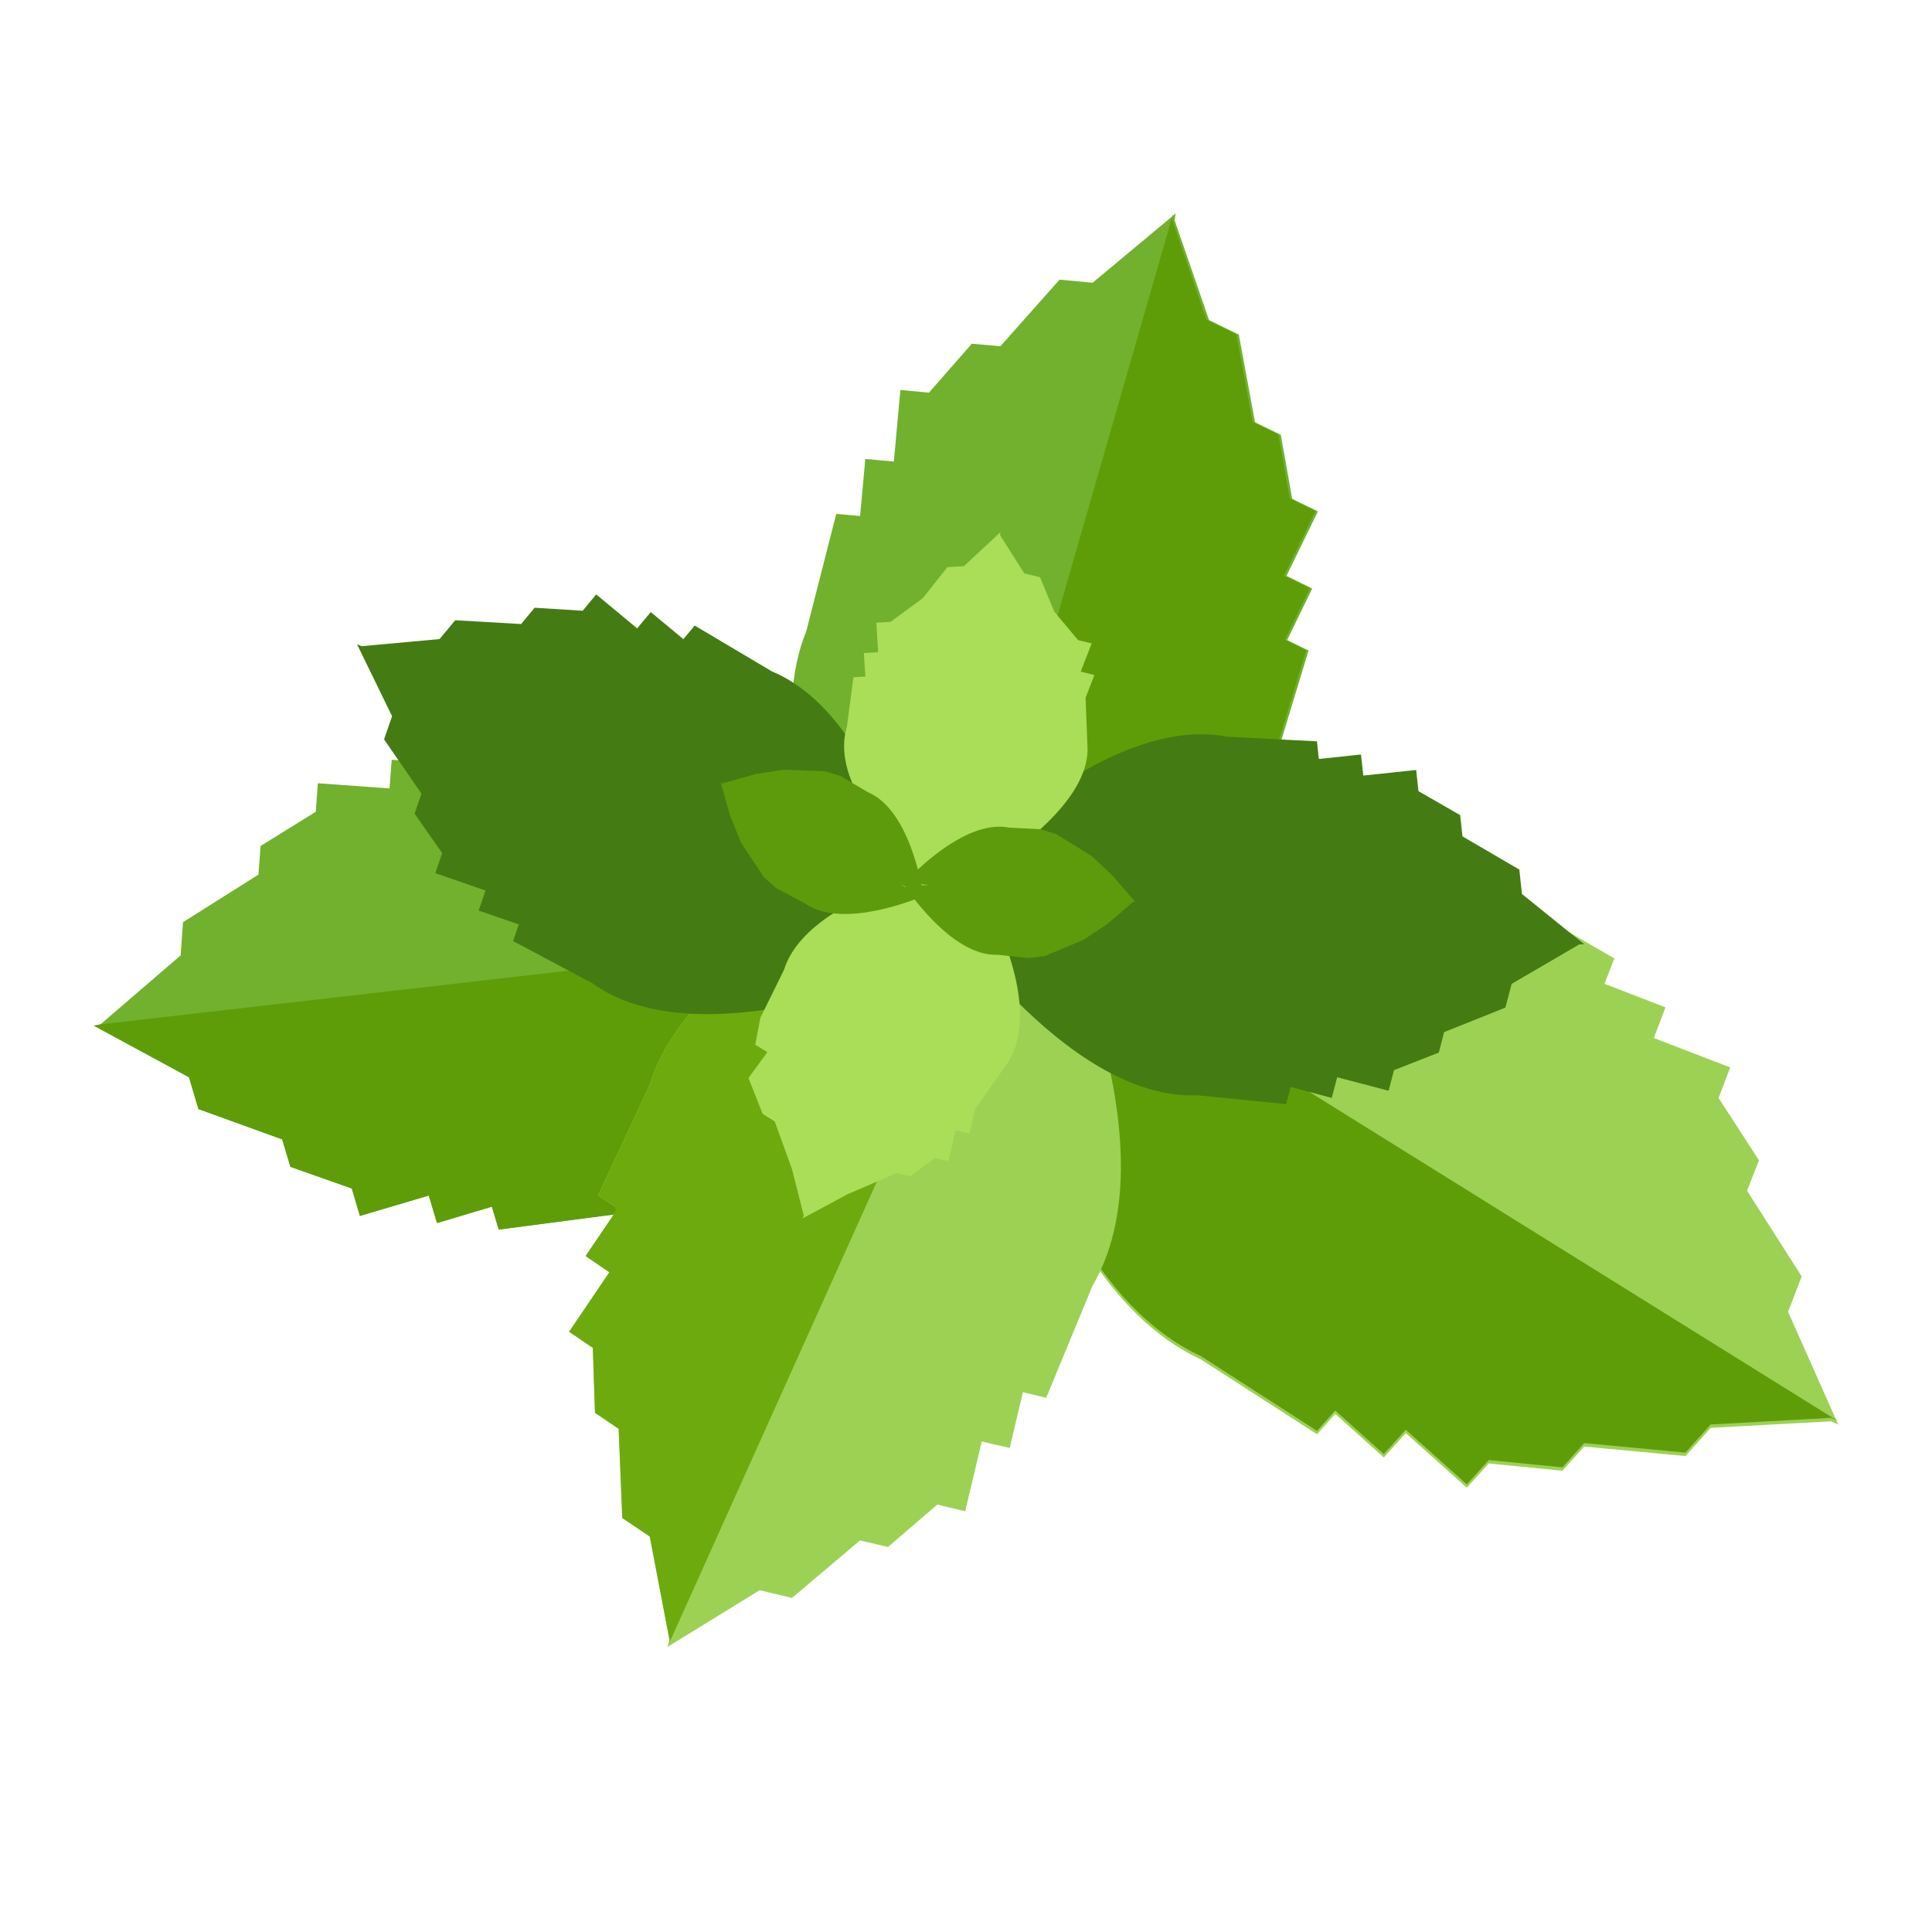 <?xml version="1.0" encoding="utf-8"?>
<!-- Generator: Adobe Illustrator 16.0.0, SVG Export Plug-In . SVG Version: 6.00 Build 0)  -->
<!DOCTYPE svg PUBLIC "-//W3C//DTD SVG 1.1//EN" "http://www.w3.org/Graphics/SVG/1.1/DTD/svg11.dtd">
<svg version="1.1" id="Layer_1" xmlns="http://www.w3.org/2000/svg" xmlns:xlink="http://www.w3.org/1999/xlink" x="0px" y="0px"
	 width="32px" height="32px" viewBox="0 0 32 32" enable-background="new 0 0 32 32" xml:space="preserve">
<path fill="#9DD154" d="M22.115,23.418l0.805,0.722l0.364-0.403l1.011,0.904l0.364-0.402l1.22,0.121l0.361-0.401l1.677,0.158
	l0.417-0.467l1.994-0.109c0.038,0.017,0.083,0.037,0.119,0.055l-0.831-1.868l0.226-0.586l-0.905-1.42l0.197-0.504l-0.669-1.032
	l0.193-0.506l-1.265-0.487l0.192-0.508l-1.009-0.39l0.162-0.42l-1.978-1.149c-2.679-2.099-8.373,0.116-8.373,0.116
	s0.512,0.375,1.348,0.967c-0.96-0.5-1.554-0.798-1.554-0.798s0.622,6.077,3.709,7.505l1.924,1.24L22.115,23.418z"/>
<path fill="#5E9D08" d="M22.115,23.362l0.805,0.723l0.364-0.404l1.011,0.905l0.364-0.403l1.22,0.121l0.361-0.402l1.677,0.158
	l0.417-0.466l1.994-0.11c0.038,0.018,0.083,0.037,0.119,0.056l-14.06-8.755c0,0,0.512,0.376,1.348,0.969
	c-0.96-0.502-1.554-0.8-1.554-0.8s0.622,6.077,3.709,7.507l1.924,1.239L22.115,23.362z"/>
<path fill="#71B12E" d="M21.32,10.601l0.415-0.854l-0.427-0.209l0.521-1.068l-0.426-0.208l-0.189-1.061l-0.427-0.207l-0.268-1.452
	l-0.493-0.24l-0.571-1.654c0.005-0.035,0.014-0.076,0.018-0.112l-1.376,1.147L17.55,4.632l-0.981,1.103l-0.473-0.042l-0.71,0.811
	l-0.473-0.045l-0.108,1.186l-0.473-0.043l-0.086,0.945l-0.395-0.035l-0.496,1.942c-1.125,2.763,2.105,7.03,2.105,7.03
	s0.195-0.521,0.493-1.366c-0.193,0.93-0.302,1.503-0.302,1.503s4.975-1.981,5.44-4.927l0.583-1.919L21.32,10.601z"/>
<path fill="#5E9D08" d="M21.28,10.598l0.415-0.854l-0.428-0.21l0.521-1.067l-0.426-0.209l-0.188-1.061l-0.428-0.208l-0.268-1.45
	l-0.494-0.241l-0.569-1.654c0.004-0.034,0.013-0.076,0.018-0.113l-4.012,13.949c0,0,0.193-0.52,0.493-1.366
	c-0.194,0.931-0.302,1.504-0.302,1.504s4.974-1.981,5.44-4.927l0.583-1.92L21.28,10.598z"/>
<path fill="#71B12E" d="M7.433,12.654l-0.945-0.07l-0.036,0.475l-1.187-0.086L5.23,13.446l-0.914,0.566l-0.035,0.474l-1.25,0.788
	l-0.039,0.55l-1.326,1.141c-0.035,0.009-0.078,0.017-0.113,0.023l1.576,0.854l0.157,0.527l1.387,0.502l0.135,0.454l1.018,0.36
	l0.134,0.454l1.141-0.338l0.136,0.456l0.909-0.271l0.113,0.379l1.989-0.261c2.983,0.021,5.749-4.562,5.749-4.562
	s-0.555,0.015-1.452,0.049c0.935-0.165,1.507-0.277,1.507-0.277s-3.683-3.884-6.592-3.224l-1.999,0.17L7.433,12.654z"/>
<path fill="#5E9D08" d="M1.668,16.966c-0.035,0.009-0.078,0.017-0.113,0.023l1.576,0.854l0.157,0.527l1.387,0.502l0.136,0.455
	l1.017,0.359l0.134,0.454l1.141-0.338l0.136,0.456l0.909-0.271l0.113,0.379l1.989-0.26C13.233,20.128,16,15.544,16,15.544
	s-0.555,0.015-1.453,0.049c0.937-0.165,1.508-0.277,1.508-0.277L1.668,16.966z"/>
<path fill="#9DD154" d="M10.231,20.02l-0.532,0.784l0.394,0.269l-0.667,0.985l0.393,0.267l0.036,1.075l0.392,0.266l0.06,1.477
	l0.455,0.306l0.329,1.721c-0.01,0.036-0.023,0.074-0.035,0.108l1.526-0.939l0.536,0.128l1.126-0.953l0.463,0.109l0.818-0.702
	l0.462,0.11l0.274-1.155l0.463,0.107l0.218-0.924l0.386,0.093l0.767-1.854c1.506-2.572-1.084-7.258-1.084-7.258
	s-0.266,0.487-0.683,1.283c0.323-0.894,0.513-1.444,0.513-1.444s-5.206,1.254-6.086,4.104l-0.85,1.817L10.231,20.02z"/>
<path fill="#6DAA0E" d="M10.231,20.02l-0.532,0.784l0.394,0.269l-0.667,0.985l0.393,0.267l0.036,1.075l0.392,0.266l0.06,1.477
	l0.455,0.306l0.329,1.721c-0.01,0.036-0.023,0.074-0.035,0.108l5.956-13.238c0,0-0.266,0.487-0.683,1.283
	c0.323-0.894,0.513-1.444,0.513-1.444s-5.206,1.254-6.086,4.104l-0.85,1.817L10.231,20.02z"/>
<path fill="#447C13" d="M11.319,10.586l-0.54-0.448l-0.226,0.27L9.875,9.845l-0.224,0.271l-0.796-0.05l-0.224,0.27l-1.091-0.063
	l-0.26,0.312l-1.29,0.118c-0.026-0.011-0.054-0.021-0.078-0.035l0.582,1.195l-0.133,0.383l0.62,0.899l-0.114,0.332l0.457,0.654
	l-0.114,0.331l0.832,0.288l-0.114,0.332l0.665,0.229l-0.095,0.276l1.311,0.697c1.787,1.297,5.426-0.272,5.426-0.272
	s-0.34-0.229-0.896-0.594c0.634,0.3,1.026,0.479,1.026,0.479s-0.545-3.926-2.582-4.778l-1.277-0.758L11.319,10.586z"/>
<path fill="#447C13" d="M21.379,18.004l0.679,0.181l0.09-0.342L23,18.066l0.089-0.341l0.742-0.291l0.088-0.339l1.015-0.406
	l0.104-0.393l1.118-0.653c0.026-0.002,0.058-0.002,0.085-0.002l-1.033-0.834l-0.043-0.404l-0.942-0.55l-0.038-0.352l-0.691-0.397
	l-0.038-0.351l-0.875,0.093l-0.039-0.349l-0.698,0.074l-0.031-0.292l-1.483-0.077c-2.167-0.418-4.798,2.547-4.798,2.547
	s0.405,0.064,1.063,0.16c-0.703-0.007-1.135-0.002-1.135-0.002s2.159,3.324,4.365,3.234l1.478,0.146L21.379,18.004z"/>
<path fill="#AADD58" d="M17.981,11.556l0.146-0.375l-0.227-0.057l0.182-0.467l-0.226-0.055l-0.395-0.473l-0.235-0.569l-0.26-0.062
	l-0.4-0.632c0-0.018,0-0.036,0.002-0.05l-0.602,0.561l-0.274,0.016l-0.407,0.514l-0.534,0.392l-0.236,0.015l0.03,0.488l-0.237,0.014
	l0.025,0.389l-0.198,0.012l-0.108,0.822c-0.363,1.195,1.538,2.705,1.538,2.705s0.059-0.224,0.148-0.586
	c-0.03,0.387-0.043,0.627-0.043,0.627s2.323-1.144,2.344-2.366L17.981,11.556z"/>
<path fill="#AADD58" d="M12.509,17.304l0.201,0.122l-0.313,0.429l0.235,0.595l0.2,0.125l0.286,0.79l0.194,0.765
	c-0.004,0.017-0.01,0.037-0.017,0.05l0.744-0.4l0.811-0.349l0.233,0.051l0.396-0.302l0.23,0.052l0.118-0.509l0.231,0.055
	l0.092-0.407l0.543-0.769c0.705-1.125-0.666-3.225-0.666-3.225s-0.123,0.213-0.317,0.56c0.145-0.391,0.229-0.634,0.229-0.634
	s-2.567,0.51-2.954,1.762l-0.391,0.793L12.509,17.304z"/>
<path fill="#5D9B0D" d="M13.664,12.776l-0.682-0.028l-0.467,0.074l-0.55,0.154c-0.009-0.004-0.019-0.011-0.028-0.015l0.16,0.561
	l0.179,0.438l0.377,0.57l0.202,0.179l0.465,0.247c0.634,0.461,1.926-0.097,1.926-0.097s-0.121-0.081-0.318-0.211
	c0.226,0.106,0.364,0.171,0.364,0.171s-0.193-1.394-0.916-1.697l-0.454-0.269L13.664,12.776z"/>
<path fill="#5D9B0D" d="M17.312,15.832l0.631-0.264l0.394-0.261l0.434-0.372c0.01,0,0.021-0.001,0.03,0.001l-0.379-0.44
	l-0.347-0.322l-0.582-0.359l-0.258-0.08l-0.526-0.028c-0.769-0.15-1.708,0.897-1.708,0.897s0.145,0.021,0.377,0.058
	c-0.249-0.003-0.402-0.004-0.402-0.004s0.76,1.185,1.544,1.156l0.524,0.054L17.312,15.832z"/>
<path fill="#356902" d="M23.312,10.762"/>
</svg>
